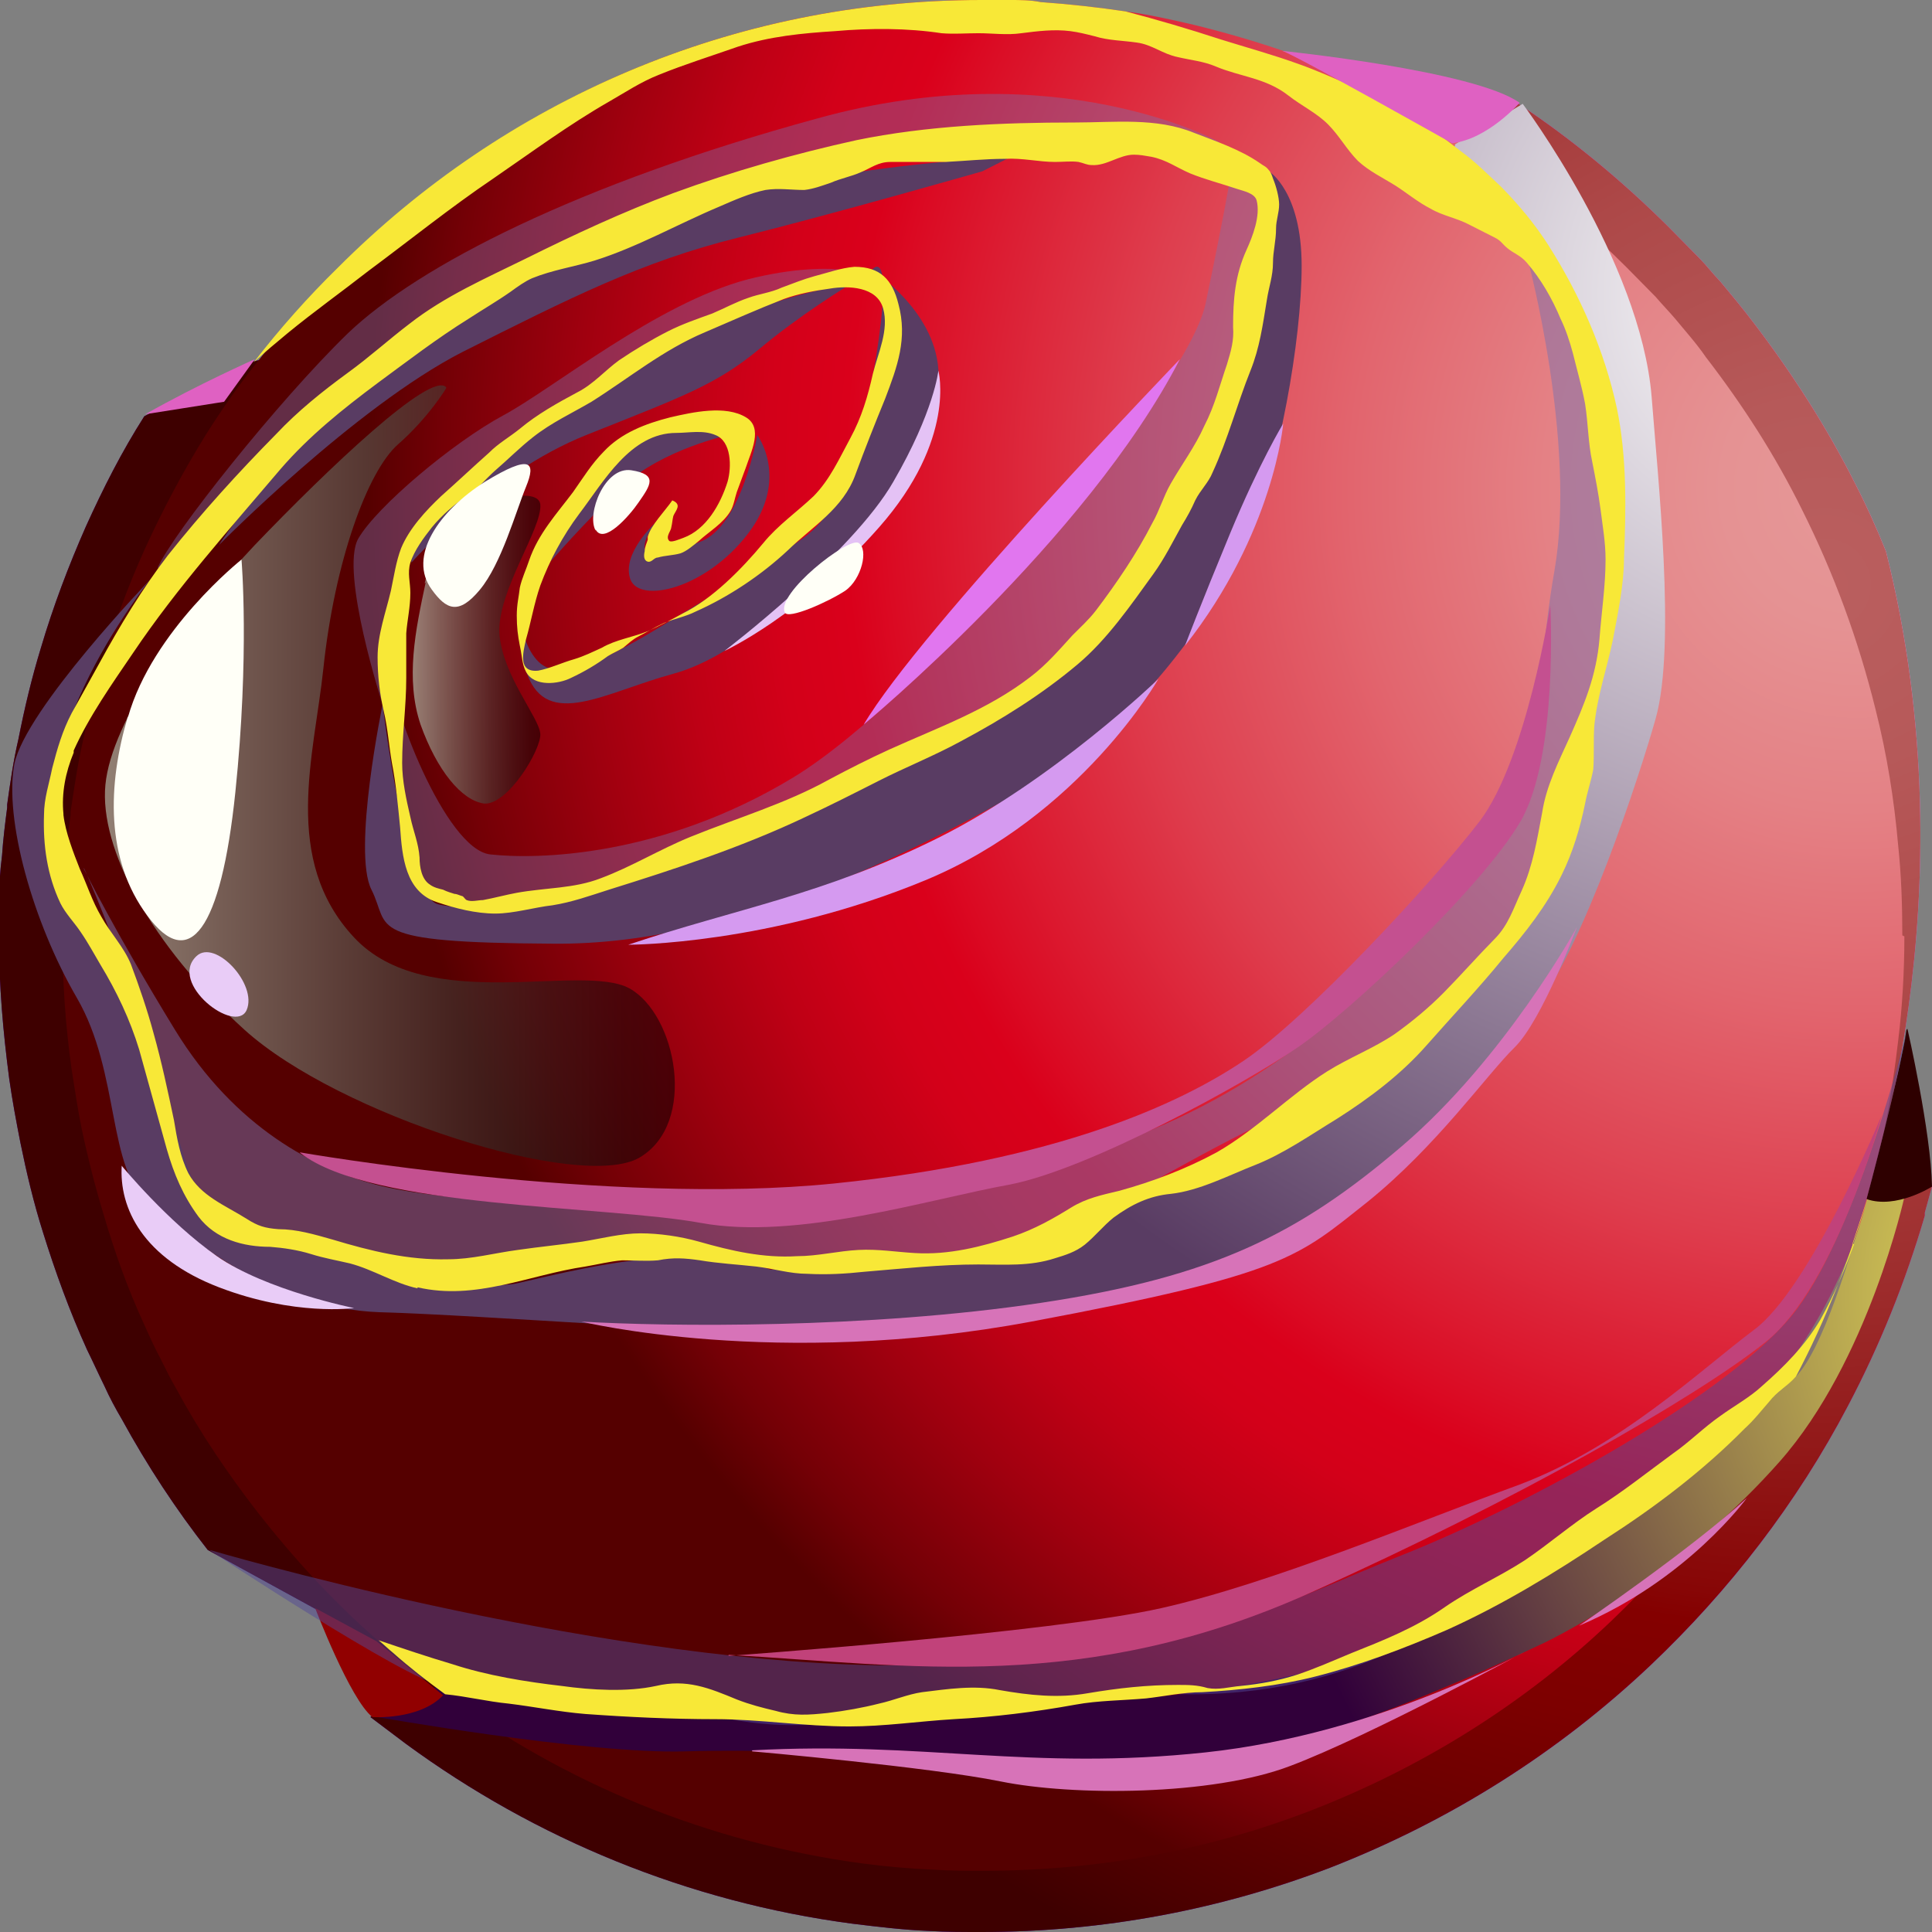 <svg width="360" height="360" viewBox="0 0 360 360" fill="none" xmlns="http://www.w3.org/2000/svg">
<rect x="0" y="0" width="360" height="360" fill="#808080" stroke="none"/>
<g clip-path="url(#clip0_452_19589)">
<path fill-rule="evenodd" clip-rule="evenodd" d="M360 221.107L358.665 225.943C358.665 225.943 358.665 226.33 358.665 226.523C355.042 238.904 350.275 250.704 344.364 261.924C334.831 280.107 322.246 296.357 307.564 310.285C290.403 326.534 270.191 339.301 247.881 348.006C227.67 355.744 205.742 360 182.86 360C179.619 360 176.377 360 173.136 359.807C168.369 359.613 163.602 359.033 158.835 358.452C128.136 354.39 99.725 342.59 75.699 324.987C73.411 323.245 71.314 321.698 69.025 319.957C73.22 316.282 82.182 315.895 82.182 315.895L69.788 305.836L38.708 288.812C32.797 281.268 27.458 273.143 22.691 264.438C21.547 262.504 20.402 260.376 19.449 258.248C18.305 255.927 17.352 253.799 16.208 251.478C12.966 244.32 10.297 236.969 8.008 229.618C6.292 224.202 4.958 218.592 3.814 212.982C3.051 209.113 2.288 205.051 1.716 200.989C0.572 192.284 -0.191 183.579 -0.191 174.68C-0.191 172.552 -0.191 170.618 -0.191 168.49C-0.191 165.395 4.15742e-06 162.3 0.381 159.398C0.572 156.496 0.953 153.401 1.335 150.5C1.335 150.306 1.335 150.113 1.335 149.919C1.907 145.857 2.479 141.795 3.432 137.732C4.576 131.929 5.911 126.319 7.627 120.709C9.915 112.971 12.775 105.427 16.017 98.076C19.259 90.919 22.691 84.148 26.886 77.571C39.28 70.801 47.288 67.319 47.288 67.319C47.288 67.319 260.275 24.374 263.517 20.698C266.759 17.023 282.966 19.344 282.966 19.344C292.881 25.922 302.225 33.659 310.805 42.171C312.712 44.105 314.809 46.233 316.716 48.168C318.051 49.522 319.195 51.069 320.53 52.423C322.627 54.938 324.725 57.453 326.631 59.968C333.877 69.447 340.36 79.506 345.699 90.145C347.797 94.207 349.703 98.463 351.42 102.719C367.818 167.91 347.606 223.235 347.606 223.235C352.182 221.687 356.186 221.107 359.809 220.913L360 221.107Z" fill="url(#paint0_radial_452_19589)"/>
<path fill-rule="evenodd" clip-rule="evenodd" d="M360 221.107L358.665 225.943C358.665 225.943 358.665 226.33 358.665 226.523C355.042 238.904 350.275 250.704 344.364 261.924C334.831 280.107 322.246 296.357 307.564 310.285C290.403 326.534 270.191 339.301 247.881 348.006C227.67 355.744 205.742 360 182.86 360C179.619 360 176.377 360 173.136 359.807C168.369 359.613 163.602 359.033 158.835 358.452C128.136 354.39 99.725 342.59 75.699 324.987C73.411 323.245 71.314 321.698 69.025 319.957C73.22 316.282 82.182 315.895 82.182 315.895L69.788 305.836L38.708 288.812C32.797 281.268 27.458 273.143 22.691 264.438C21.547 262.504 20.402 260.376 19.449 258.248C18.305 255.927 17.352 253.799 16.208 251.478C12.966 244.32 10.297 236.969 8.008 229.618C6.292 224.202 4.958 218.592 3.814 212.982C3.051 209.113 2.288 205.051 1.716 200.989C0.572 192.284 -0.191 183.579 -0.191 174.68C-0.191 172.552 -0.191 170.618 -0.191 168.49C-0.191 165.395 4.15742e-06 162.3 0.381 159.398C0.572 156.496 0.953 153.401 1.335 150.5C1.335 150.306 1.335 150.113 1.335 149.919C1.907 145.857 2.479 141.795 3.432 137.732C4.576 131.929 5.911 126.319 7.627 120.709C9.915 112.971 12.775 105.427 16.017 98.076C19.259 90.919 22.691 84.148 26.886 77.571C39.28 70.801 47.288 67.319 47.288 67.319C47.288 67.319 260.275 24.374 263.517 20.698C266.759 17.023 282.966 19.344 282.966 19.344C292.881 25.922 302.225 33.659 310.805 42.171C312.712 44.105 314.809 46.233 316.716 48.168C318.051 49.522 319.195 51.069 320.53 52.423C322.627 54.938 324.725 57.453 326.631 59.968C333.877 69.447 340.36 79.506 345.699 90.145C347.797 94.207 349.703 98.463 351.42 102.719C367.818 167.91 347.606 223.235 347.606 223.235C352.182 221.687 356.186 221.107 359.809 220.913L360 221.107Z" fill="url(#paint1_radial_452_19589)"/>
<path fill-rule="evenodd" clip-rule="evenodd" d="M354.852 174.487C354.852 181.064 354.47 187.641 353.708 193.831C352.564 203.697 350.847 213.369 348.178 222.654C348.178 222.848 348.178 223.041 348.178 223.235C344.746 234.841 340.36 246.061 334.83 256.507C325.869 273.53 314.047 288.812 300.318 301.967C284.301 317.249 265.233 329.242 244.258 337.367C225.191 344.718 204.788 348.587 183.242 348.587C180.191 348.587 177.14 348.587 174.089 348.393C169.513 348.2 165.127 347.813 160.742 347.233C131.949 343.364 105.254 332.337 82.754 315.701C79.322 313.186 76.081 310.672 73.03 307.963C72.076 307.19 71.314 306.416 70.36 305.642C62.161 298.485 54.725 290.36 48.051 281.848C42.521 274.691 37.373 267.147 32.987 259.022C31.843 257.088 30.89 255.153 29.936 253.219C28.792 251.091 27.839 248.963 26.886 246.835C23.835 240.258 21.356 233.294 19.259 226.136C17.733 221.107 16.398 215.884 15.254 210.467C14.492 206.792 13.919 202.923 13.347 199.248C12.203 191.123 11.631 182.998 11.631 174.487C11.631 172.552 11.631 170.618 11.631 168.683C11.631 165.782 11.822 162.88 12.203 160.172C12.394 157.464 12.775 154.562 13.157 151.854C13.157 151.66 13.157 151.467 13.157 151.273C13.729 147.405 14.301 143.536 15.064 139.86C16.208 134.444 17.542 129.027 19.068 123.804C21.165 116.454 23.835 109.296 26.886 102.526C30.318 94.981 34.131 87.824 38.326 81.053C41.377 76.217 44.619 71.574 48.051 67.319C52.818 61.128 58.157 55.132 63.686 49.715C94.004 18.764 136.335 0 182.86 0C184.767 0 186.483 0 188.199 0C190.106 0 192.013 0 193.919 0.387C199.258 0.774 204.597 1.354 209.746 2.128C214.131 2.708 218.326 3.675 222.521 4.643C228.051 5.997 233.39 7.544 238.538 9.285C242.161 10.446 245.593 11.8 249.025 13.348C251.695 14.508 254.174 15.669 256.653 16.83C257.034 17.023 257.606 17.216 257.987 17.41C274.767 25.728 289.831 36.561 302.987 49.715C304.894 51.65 306.61 53.391 308.517 55.325C309.661 56.679 310.996 58.033 312.14 59.387C314.047 61.709 316.144 64.03 317.86 66.545C324.725 75.443 330.826 84.922 335.784 94.981C341.695 106.781 346.271 119.162 349.513 132.316C351.61 140.634 352.945 148.952 353.708 157.657C354.28 163.074 354.47 168.683 354.47 174.293L354.852 174.487Z" fill="url(#paint2_radial_452_19589)"/>
<path style="mix-blend-mode:screen" fill-rule="evenodd" clip-rule="evenodd" d="M98.962 104.847C98.962 104.847 94.386 115.099 98.199 125.545C102.013 135.991 112.691 129.027 125.466 125.545C138.242 122.063 151.208 108.522 159.407 100.011C167.606 91.693 175.614 80.086 174.852 68.866C174.089 57.646 162.458 50.295 162.458 50.295C162.458 50.295 166.653 44.879 163.22 66.738C159.597 88.597 154.831 96.335 150.254 99.817C145.678 103.299 131.568 111.617 123.941 116.26C116.314 120.903 107.733 125.739 102.585 124.578C97.436 123.418 94.767 111.811 98.771 104.653L98.962 104.847Z" fill="url(#paint3_radial_452_19589)"/>
<path style="mix-blend-mode:screen" fill-rule="evenodd" clip-rule="evenodd" d="M122.225 97.302C122.225 97.302 115.742 103.106 117.458 107.942C119.174 112.585 131.568 109.683 139.386 99.43C147.203 89.178 141.102 81.053 141.102 81.053C141.102 81.053 138.242 98.076 130.424 100.978C122.797 103.88 120.318 102.719 120.318 102.719C120.318 102.719 119.174 101.365 122.225 97.302Z" fill="url(#paint4_radial_452_19589)"/>
<path style="mix-blend-mode:screen" fill-rule="evenodd" clip-rule="evenodd" d="M102.585 104.653C102.585 104.653 108.877 97.302 116.123 90.532C123.369 83.761 135.763 81.053 135.763 81.053C135.763 81.053 128.517 77.184 119.174 82.601C109.831 88.017 102.585 104.653 102.585 104.653Z" fill="url(#paint5_radial_452_19589)"/>
<path style="mix-blend-mode:screen" fill-rule="evenodd" clip-rule="evenodd" d="M76.653 104.847C76.653 104.847 91.335 88.211 109.258 81.053C127.182 73.896 133.284 71.768 141.292 65.191C149.11 58.614 158.072 53.197 158.072 53.197C158.072 53.197 140.72 54.164 114.025 71.188C87.331 88.211 76.653 99.043 76.653 104.653V104.847Z" fill="url(#paint6_radial_452_19589)"/>
<path style="mix-blend-mode:screen" fill-rule="evenodd" clip-rule="evenodd" d="M40.805 101.558C40.805 101.558 66.165 75.83 86.186 65.578C106.208 55.519 119.555 48.748 137.479 44.299C155.403 39.849 183.051 31.918 183.051 31.918L188.008 29.404C188.008 29.404 131.186 30.564 93.814 53.391C56.441 76.217 40.805 101.558 40.805 101.558Z" fill="url(#paint7_radial_452_19589)"/>
<path style="mix-blend-mode:screen" fill-rule="evenodd" clip-rule="evenodd" d="M71.314 131.349C71.314 131.349 75.508 166.942 81.61 168.49C87.712 170.038 109.64 169.844 142.246 153.014C174.852 136.185 181.335 140.054 199.64 121.29C217.945 102.526 225.191 81.053 230.911 67.125C236.631 53.197 238.157 36.948 236.441 31.918C236.441 31.918 242.542 35.594 242.542 49.522C242.542 63.45 238.347 86.856 232.627 100.398C226.716 113.939 211.653 135.218 193.347 145.664C175.042 156.11 138.623 176.228 102.966 175.841C67.309 175.647 72.839 172.939 69.216 165.782C65.593 158.624 71.314 131.155 71.314 131.155V131.349Z" fill="url(#paint8_radial_452_19589)"/>
<g style="mix-blend-mode:multiply" opacity="0.5">
<path fill-rule="evenodd" clip-rule="evenodd" d="M15.636 161.72C15.636 161.72 22.119 176.034 25.551 189.189C29.174 202.343 28.411 224.589 43.284 228.071C58.157 231.553 78.75 241.225 86.568 238.904C94.386 236.389 123.75 231.166 139.767 234.455C155.975 237.743 185.53 235.809 195.826 230.586C206.123 225.363 228.432 212.015 238.92 207.759C249.407 203.697 264.089 192.09 276.674 179.13C289.259 166.169 289.068 151.467 292.119 144.116C295.17 136.765 301.462 107.555 300.699 94.207C299.937 81.053 292.119 56.292 292.119 56.292L284.682 48.361C284.682 48.361 293.835 82.407 289.64 106.394C285.445 130.382 289.259 140.247 272.86 163.267C256.271 186.287 233.39 204.471 207.458 213.176C181.716 221.881 165.127 220.913 138.432 223.428C113.453 225.75 82.373 224.009 69.979 220.72C58.919 217.818 43.856 210.274 32.606 191.897C21.356 173.52 15.636 161.913 15.636 161.913V161.72Z" fill="#7971AE"/>
</g>
<g style="mix-blend-mode:multiply" opacity="0.4">
<path fill-rule="evenodd" clip-rule="evenodd" d="M72.458 123.998C72.458 123.998 74.746 162.687 79.703 165.975C84.47 169.264 94.767 170.618 104.492 167.329C114.025 164.041 147.203 153.015 152.733 149.533C158.453 146.051 193.157 128.447 200.021 123.224C206.886 118.001 216.038 99.43 219.089 95.561C222.14 91.693 230.53 68.673 233.008 59.968C235.487 51.263 237.203 40.817 237.203 40.817C237.203 40.817 237.966 35.981 233.771 34.433C229.576 32.886 229.004 34.433 229.004 34.433C229.004 34.433 228.051 40.236 224.619 56.679C220.996 73.315 172.373 129.995 147.775 144.89C123.178 159.785 99.915 160.172 91.335 159.205C82.945 158.238 72.458 130.575 72.648 123.998H72.458Z" fill="#7971AE"/>
</g>
<g style="mix-blend-mode:multiply" opacity="0.4">
<path fill-rule="evenodd" clip-rule="evenodd" d="M71.314 131.349C71.314 131.349 72.267 107.168 78.369 99.237C84.47 91.112 105.064 74.476 117.267 68.286C129.47 62.096 147.203 53.197 153.305 51.843C159.407 50.489 163.792 51.843 163.792 51.843C163.792 51.843 156.356 47.781 139.386 52.036C122.415 56.486 103.157 72.348 93.814 77.378C84.47 82.407 70.169 94.401 66.737 100.398C63.305 106.588 71.314 131.349 71.314 131.349Z" fill="#7971AE"/>
</g>
<g style="mix-blend-mode:multiply" opacity="0.4">
<path fill-rule="evenodd" clip-rule="evenodd" d="M29.555 105.814L82.373 59.001L114.979 43.912C114.979 43.912 147.203 32.692 162.076 29.21C176.949 25.728 209.936 24.567 209.936 24.567L227.288 26.502C227.288 26.502 196.97 9.672 152.352 22.053C107.733 34.24 77.987 49.522 64.831 62.096C51.864 74.669 32.034 99.624 29.364 105.814H29.555Z" fill="#7971AE"/>
</g>
<path style="mix-blend-mode:screen" fill-rule="evenodd" clip-rule="evenodd" d="M28.03 107.942C28.03 107.942 -0.191 142.762 13.538 164.041C27.267 185.32 33.369 216.271 37.373 223.428C41.377 230.586 86.949 241.419 96.483 239.097C106.017 236.969 128.708 230.779 143.581 236.582C143.581 236.582 169.894 234.261 177.521 234.261C185.148 234.261 198.877 227.684 202.119 226.136C205.36 224.589 223.284 218.786 232.436 214.917C241.589 211.241 256.271 199.635 262.182 194.992C268.093 190.349 283.729 171.585 286.78 165.782C289.831 159.979 298.602 125.932 301.081 110.07C303.369 94.014 296.504 63.063 291.547 52.423C286.398 41.784 270.191 31.725 270.191 31.725L271.144 26.889L283.729 19.344C283.729 19.344 305.657 48.554 307.754 73.896C308.898 88.791 312.331 120.322 308.517 133.864C305.466 144.696 294.979 176.808 285.826 188.221C276.674 199.635 249.216 228.845 234.534 234.455C219.852 240.064 176.568 247.802 151.208 248.189C132.331 248.576 91.144 245.094 70.742 244.514C50.339 243.74 35.847 230.973 27.839 224.395C19.831 217.818 22.5 200.021 14.301 185.9C6.102 171.779 0.763 152.628 2.67 142.375C4.767 132.123 28.03 107.942 28.03 107.942Z" fill="url(#paint9_radial_452_19589)"/>
<path fill-rule="evenodd" clip-rule="evenodd" d="M77.797 240.064C73.411 239.097 69.597 236.582 65.212 235.422C62.733 234.841 60.445 234.455 57.966 233.681C55.487 232.907 52.818 232.52 50.339 232.327C45.381 232.327 40.233 230.973 36.992 226.717C34.131 222.848 32.415 218.786 31.081 214.143C29.364 207.953 27.648 201.762 25.932 195.572C24.216 189.962 21.737 184.739 18.686 179.71C17.542 177.775 16.398 175.647 15.064 173.713C13.919 171.972 12.203 170.231 11.25 168.297C8.771 163.074 8.008 157.464 8.199 151.854C8.199 148.759 9.153 146.05 9.725 143.149C10.678 139.473 11.631 136.185 13.348 132.896C15.064 129.801 16.78 126.706 18.496 123.611C22.309 116.647 26.504 109.683 31.271 103.493C37.564 95.561 44.428 88.017 51.483 80.86C55.487 76.604 60.064 72.928 64.831 69.447C68.835 66.545 72.458 63.256 76.271 60.355C82.945 55.132 90.572 51.843 98.008 48.168C106.97 43.718 116.123 39.463 125.466 35.981C136.525 31.918 148.157 28.63 159.597 26.115C172.754 23.407 186.864 22.826 200.212 22.826C207.648 22.826 215.466 21.859 222.521 24.761C226.525 26.308 231.102 27.856 234.725 30.371C235.487 30.951 235.869 30.951 236.441 31.725C236.822 32.112 237.013 32.692 237.203 33.272C237.775 34.627 238.347 36.754 238.347 38.108C238.347 39.656 237.775 41.01 237.775 42.558C237.775 44.879 237.203 46.813 237.203 48.941C237.203 51.456 236.441 53.391 236.059 55.905C235.297 60.548 234.725 64.804 233.008 69.06C230.53 75.25 228.814 81.827 225.953 88.017C225.191 89.952 223.665 91.306 222.712 93.24C221.949 94.981 221.186 96.335 220.233 97.883C218.517 100.978 216.992 104.073 214.894 106.975C210.699 112.778 206.314 119.162 200.784 123.804C194.11 129.414 186.674 134.057 179.047 138.119C174.089 140.827 168.75 142.955 163.792 145.47C159.216 147.791 154.64 150.113 150.064 152.241C138.242 157.851 125.847 161.913 113.453 165.782C109.83 166.942 106.589 168.103 102.966 168.683C99.534 169.07 95.72 170.231 92.288 170.231C88.665 170.231 84.852 169.264 81.419 168.103C75.508 166.169 74.936 159.592 74.555 154.175C74.174 150.306 73.792 146.05 73.03 142.182C72.458 138.893 72.267 135.798 71.504 132.509C70.742 129.221 70.36 125.932 70.36 122.45C70.36 118.195 71.886 114.132 72.839 110.07C73.411 107.362 73.792 104.653 74.746 102.139C76.271 98.463 79.322 95.175 82.182 92.466C85.233 89.758 88.093 87.05 91.144 84.342C92.86 82.601 94.958 81.44 96.864 79.892C100.106 77.184 103.919 75.056 107.542 73.122C110.593 71.574 112.691 69.06 115.36 67.125C118.22 65.191 121.462 63.256 124.513 61.709C127.182 60.355 130.042 59.387 132.712 58.42C135 57.453 137.097 56.292 139.386 55.519C141.483 54.745 143.581 54.551 145.678 53.584C147.775 52.81 149.682 52.036 151.78 51.456C154.068 50.876 156.737 49.909 159.216 49.715C163.983 49.715 166.271 52.036 167.415 56.679C169.131 63.063 167.225 68.286 164.936 74.283C163.03 78.925 161.123 83.761 159.407 88.404C157.119 94.788 151.398 98.076 146.822 102.526C141.864 107.168 135.763 111.231 129.661 113.939C127.754 114.906 125.657 115.293 123.75 116.067C122.034 116.84 120.508 117.808 118.983 118.581C117.839 119.162 117.076 119.936 116.123 120.709C115.169 121.29 114.216 121.677 113.263 122.257C111.165 123.804 108.877 125.159 106.398 126.319C104.11 127.48 99.534 128.06 98.008 125.159C97.246 123.804 97.246 121.87 96.864 120.322C96.483 118.388 96.292 116.84 96.292 114.713C96.292 112.585 96.674 111.231 96.864 109.49C97.246 107.749 98.008 106.201 98.581 104.46C100.297 99.43 103.729 95.755 106.78 91.693C108.686 88.984 110.212 86.47 112.5 84.148C115.742 80.666 120.318 78.925 124.894 77.765C129.089 76.797 135.191 75.443 139.004 77.765C142.246 79.699 139.958 84.148 139.004 87.05C138.432 88.597 137.86 90.145 137.288 91.693C136.907 92.853 136.716 94.207 136.144 95.175C134.809 97.496 132.14 99.043 130.233 100.785C129.28 101.558 127.945 102.719 126.801 103.106C125.466 103.493 123.941 103.493 122.606 103.88C121.843 103.88 121.462 104.847 120.699 104.653C119.936 104.46 119.936 103.493 120.127 102.719C120.127 101.945 120.508 101.171 120.699 100.591C120.699 100.591 120.699 100.204 120.699 100.011C121.271 97.883 123.941 95.175 125.275 93.24C127.182 94.014 125.847 95.175 125.466 96.142C125.275 96.916 125.275 97.496 125.085 98.27C125.085 98.85 123.941 100.011 124.703 100.785C125.085 101.171 126.801 100.398 127.373 100.204C131.568 98.657 134.237 94.014 135.572 89.758C136.335 87.05 136.335 82.214 133.284 81.053C130.996 80.086 128.326 80.666 126.038 80.666C117.458 80.666 112.5 89.758 107.924 95.755C104.873 99.817 102.394 104.46 100.678 109.103C99.534 112.391 98.962 115.873 98.008 119.162C97.436 121.677 96.483 125.352 100.297 124.965C102.394 124.578 104.873 123.418 106.97 122.837C108.877 122.257 110.403 121.483 112.119 120.709C114.788 119.162 117.839 118.775 120.699 117.614C122.797 116.647 125.085 115.486 127.182 114.326C132.712 111.617 138.242 106.008 142.246 101.171C144.915 97.883 148.538 95.368 151.589 92.466C154.64 89.371 156.356 85.502 158.453 81.633C160.551 77.765 161.695 73.896 162.648 69.64C163.602 65.771 165.699 61.515 164.555 57.453C163.411 53.391 158.072 53.197 154.64 53.778C151.78 54.164 148.729 54.745 146.059 55.712C141.102 57.646 136.335 59.774 131.377 61.902C123.559 65.191 117.267 70.414 110.212 74.863C106.589 76.991 102.775 78.732 99.343 81.44C96.864 83.374 94.576 85.696 92.097 87.824C90.381 89.371 89.047 91.112 87.14 92.273C84.661 94.014 82.373 95.948 80.466 98.27C78.941 100.204 77.225 102.526 76.462 104.847C75.89 106.781 76.462 108.522 76.462 110.457C76.462 113.165 75.89 115.486 75.699 118.001C75.699 120.709 75.699 123.611 75.699 126.319C75.699 131.736 74.936 136.765 74.936 142.182C74.936 145.47 75.699 148.952 76.462 152.241C77.034 154.949 77.987 157.077 78.178 159.785C78.178 161.526 78.559 163.847 80.085 164.815C80.847 165.395 81.801 165.588 82.564 165.782C83.326 166.169 84.089 166.362 84.661 166.556C85.042 166.556 85.424 166.749 85.996 166.942C86.377 166.942 86.568 167.523 86.949 167.716C87.903 168.103 89.047 167.716 90 167.716C92.097 167.329 94.195 166.749 96.292 166.362C101.631 165.395 106.97 165.588 111.928 163.654C117.648 161.526 122.987 158.238 128.708 155.916C137.288 152.434 146.441 149.726 154.449 145.277C158.072 143.342 161.886 141.408 165.699 139.667C174.661 135.604 184.004 132.316 192.013 126.126C195.064 123.804 197.352 121.096 199.831 118.388C201.356 116.84 202.881 115.486 204.216 113.745C208.03 108.716 211.843 103.106 214.703 97.496C216.038 95.175 216.801 92.466 218.136 90.145C220.233 86.47 222.712 83.181 224.428 79.312C226.335 75.637 227.288 71.768 228.623 67.899C229.386 65.384 229.958 63.45 229.767 60.935C229.767 55.712 230.148 51.263 232.246 46.62C233.39 44.105 234.915 40.236 234.153 37.335C233.771 35.981 231.674 35.594 230.53 35.207C227.669 34.24 224.619 33.466 221.758 32.305C219.089 31.145 217.373 29.79 214.513 29.21C213.369 29.017 212.415 28.823 211.271 28.823C208.602 28.823 206.123 30.951 203.453 30.758C202.5 30.758 201.928 30.371 200.975 30.177C199.64 29.984 198.114 30.177 196.589 30.177C193.538 30.177 190.487 29.404 187.246 29.597C183.623 29.597 180 29.984 176.186 30.177C172.754 30.177 169.322 30.177 165.89 30.177C163.602 30.177 162.267 31.338 160.36 32.112C158.644 32.886 156.547 33.272 154.831 34.046C153.114 34.627 151.589 35.207 149.873 35.4C147.394 35.4 145.106 35.013 142.627 35.4C139.767 35.981 136.716 37.335 134.047 38.495C126.229 41.784 118.792 46.04 110.784 48.554C106.97 49.715 102.966 50.295 99.153 51.843C97.818 52.423 96.483 53.391 95.148 54.358C92.669 56.099 90 57.646 87.331 59.387C81.419 63.063 75.89 67.319 70.36 71.381C63.877 76.217 57.585 81.247 52.246 87.437C42.903 98.463 32.987 109.49 24.788 121.677C20.975 127.286 16.589 133.477 13.729 139.86C13.729 139.86 13.729 140.054 13.729 140.247C12.203 143.923 11.441 147.792 11.822 151.66C11.822 151.66 11.822 151.66 11.822 151.854C12.203 155.142 13.729 159.011 14.873 161.913C16.208 164.815 17.161 167.91 18.877 170.811C20.593 173.906 23.072 176.421 24.407 179.71C25.932 183.772 27.458 188.221 28.602 192.477C30.127 197.894 31.271 203.31 32.415 208.726C32.987 212.208 33.559 215.497 35.085 218.592C37.373 222.848 41.949 224.589 45.953 227.104C48.051 228.458 49.386 228.845 51.864 229.038C55.297 229.038 58.538 230.005 61.97 230.973C69.025 233.1 76.081 234.841 83.517 234.648C87.903 234.648 92.097 233.487 96.483 232.907C100.487 232.327 104.492 231.94 108.496 231.359C112.119 230.779 115.742 229.812 119.364 229.812C122.797 229.812 126.801 230.392 130.233 231.359C136.335 233.1 142.246 234.455 148.538 234.068C152.352 234.068 156.165 233.1 159.979 232.907C163.602 232.714 167.034 233.294 170.466 233.487C176.758 233.874 182.86 232.327 188.771 230.392C192.775 229.038 196.208 227.104 199.64 224.976C202.5 223.235 205.36 222.654 208.602 221.881C214.894 220.14 220.996 217.818 226.716 214.723C234.153 210.467 240.254 204.084 247.309 199.635C251.314 197.12 255.89 195.379 259.894 192.671C263.136 190.349 266.186 187.834 269.047 184.933C272.288 181.644 275.339 178.162 278.581 174.874C281.059 172.359 282.013 169.264 283.538 165.975C285.636 161.333 286.398 156.496 287.352 151.467C288.114 146.437 290.403 141.988 292.5 137.346C295.169 131.349 297.458 125.932 298.03 119.162C298.411 114.132 299.174 109.103 299.174 104.267C299.174 100.978 298.602 97.883 298.22 94.788C297.839 91.886 297.267 88.984 296.695 86.083C295.932 82.601 295.932 78.925 295.36 75.25C294.788 72.155 293.835 68.866 293.072 65.771C292.5 63.643 291.737 61.322 290.784 59.387C289.258 55.712 287.161 52.036 284.492 48.941C283.347 47.587 282.013 47.2 280.869 46.233C279.915 45.459 279.725 44.879 278.581 44.299C277.055 43.525 275.53 42.751 274.004 41.977C271.525 40.623 268.856 40.236 266.568 38.882C264.28 37.722 262.182 35.981 260.085 34.627C257.606 33.079 255.127 31.918 253.03 29.984C250.932 27.856 249.597 25.341 247.5 23.213C245.403 21.085 242.542 19.731 240.064 17.797C235.869 14.508 231.102 14.315 226.525 12.38C224.237 11.413 221.949 11.22 219.47 10.639C216.61 10.059 214.703 8.318 211.843 7.931C209.174 7.544 206.504 7.544 204.025 6.771C202.5 6.384 200.975 5.997 199.449 5.803C196.398 5.416 193.347 5.803 190.297 6.19C187.627 6.577 184.958 6.19 182.288 6.19C180 6.19 177.712 6.384 175.424 6.19C169.131 5.223 162.076 5.223 155.593 5.803C149.492 6.19 143.39 6.771 137.479 8.705C132.521 10.446 127.564 11.994 122.797 13.928C119.364 15.282 116.504 17.216 113.453 18.957C106.017 23.213 98.962 28.436 91.907 33.272C83.898 38.689 76.462 44.686 68.644 50.489C63.686 54.358 58.538 58.033 53.581 62.096C51.483 63.837 49.386 65.578 47.288 67.512C52.055 61.322 57.394 55.325 62.924 49.909C94.004 18.764 136.335 0 182.86 0C184.767 0 186.483 0 188.199 0C190.106 0 192.013 0 193.919 0.387C199.258 0.774 204.597 1.354 209.746 2.128C215.657 3.675 221.568 5.416 227.479 7.351C232.436 8.898 237.394 10.253 242.161 11.994C245.403 13.154 248.453 14.508 251.504 15.862C254.364 17.023 257.415 18.184 260.085 19.538C264.28 22.053 268.284 25.148 272.288 28.243C274.958 30.177 277.246 32.499 279.725 34.82C282.966 38.108 286.017 41.784 288.496 45.653C294.407 54.938 298.983 65.384 301.271 76.024C303.178 85.115 302.987 94.981 302.606 104.073C302.606 108.909 301.462 114.326 300.508 119.355C299.364 124.772 297.648 129.608 297.076 135.218C296.886 137.926 297.076 140.634 296.886 143.342C296.504 145.47 295.742 147.598 295.36 149.726C294.407 154.369 293.072 158.818 290.975 163.074C288.114 168.877 284.301 173.713 280.106 178.549C275.53 184.159 270.572 189.382 265.805 194.798C261.038 200.215 255.127 204.664 249.025 208.533C244.258 211.435 239.301 214.917 233.962 217.045C229.004 218.979 223.475 221.881 218.136 222.461C214.131 222.848 210.89 224.395 207.458 226.91C205.551 228.458 204.025 230.392 202.119 231.94C200.403 233.294 198.496 233.874 196.589 234.455C191.822 236.002 187.246 235.615 182.288 235.615C175.233 235.615 168.178 236.389 161.123 236.969C157.5 237.356 154.068 237.55 150.445 237.356C147.203 237.356 144.153 236.389 140.911 236.002C137.479 235.615 133.856 235.422 130.424 234.841C127.754 234.455 125.466 234.261 122.606 234.841C120.318 235.035 118.03 234.841 115.932 234.841C113.644 235.035 111.356 235.615 109.068 236.002C98.581 237.55 88.665 242.386 77.797 239.871V240.064Z" fill="#F8E837"/>
<path style="mix-blend-mode:screen" fill-rule="evenodd" clip-rule="evenodd" d="M69.216 319.764C69.216 319.764 109.449 326.921 127.754 326.341C155.403 325.567 187.246 329.049 212.034 329.629C236.822 330.403 280.106 309.704 287.924 306.029C295.742 302.16 315 291.134 331.589 272.37C348.178 253.606 354.852 223.041 354.852 223.041H347.987C347.987 223.041 345.318 236.196 335.403 251.091C329.301 259.989 320.53 267.727 308.517 278.366C291.165 293.649 268.475 305.449 245.593 311.059C215.275 318.796 188.199 316.668 169.513 319.377C142.436 323.439 82.564 313.767 82.564 313.767L69.407 319.377L69.216 319.764Z" fill="url(#paint10_radial_452_19589)"/>
<path fill-rule="evenodd" clip-rule="evenodd" d="M58.729 299.645C58.729 299.645 65.212 316.668 69.407 319.957C69.407 319.957 78.178 320.537 82.564 315.895L70.169 305.836L58.729 299.645Z" fill="url(#paint11_radial_452_19589)"/>
<path fill-rule="evenodd" clip-rule="evenodd" d="M355.424 191.703C355.424 191.703 359.809 210.854 360 221.107C360 221.107 353.326 225.363 347.797 223.428C347.797 223.428 354.089 200.021 355.233 191.897L355.424 191.703Z" fill="url(#paint12_radial_452_19589)"/>
<path fill-rule="evenodd" clip-rule="evenodd" d="M238.919 9.479C238.919 9.479 274.767 13.154 283.157 19.151C283.157 19.151 277.246 25.922 270.572 26.695C270.572 26.695 241.398 10.253 238.919 9.479Z" fill="#DF61C2"/>
<path fill-rule="evenodd" clip-rule="evenodd" d="M27.076 77.184L41.758 74.863L47.479 66.932C47.479 66.932 36.992 71.574 27.076 77.184Z" fill="#DF61C2"/>
<g style="mix-blend-mode:multiply" opacity="0.5">
<path fill-rule="evenodd" clip-rule="evenodd" d="M39.089 288.812C39.089 288.812 108.686 309.318 163.03 310.285C217.373 311.252 237.775 299.065 261.229 289.78C284.682 280.494 323.199 259.409 334.831 243.933C346.462 228.264 355.424 191.703 355.424 191.703C355.424 191.703 344.174 246.835 334.64 256.507C324.915 266.179 281.822 295.776 274.386 299.645C266.758 303.514 246.356 319.377 209.174 314.927C209.174 314.927 184.195 318.409 175.233 317.829C166.271 317.055 152.161 326.341 126.419 317.829C126.419 317.829 90.572 316.088 82.754 314.347C74.936 312.606 39.28 289.006 39.28 289.006L39.089 288.812Z" fill="#514896"/>
</g>
<path fill-rule="evenodd" clip-rule="evenodd" d="M55.869 214.723C55.869 214.723 113.453 224.782 155.403 220.527C197.161 216.271 219.852 205.631 231.674 197.7C243.496 189.769 266.949 164.428 275.72 153.015C284.492 141.408 288.877 112.778 288.877 112.778C288.877 112.778 290.403 140.828 283.347 153.015C276.292 165.202 251.695 188.415 241.78 195.185C231.864 201.956 203.072 217.818 188.199 220.72C173.136 223.428 148.538 231.166 130.614 227.877C112.691 224.589 69.407 225.169 56.059 214.917L55.869 214.723Z" fill="#C45090"/>
<path fill-rule="evenodd" clip-rule="evenodd" d="M135.763 308.544C135.763 308.544 195.826 304.288 216.42 299.645C237.013 295.003 264.089 283.589 283.157 276.625C302.034 269.468 316.525 255.54 326.822 247.802C337.309 240.064 350.657 207.759 350.657 207.759C350.657 207.759 342.076 239.678 328.92 250.124C315.763 260.57 282.203 279.721 244.259 296.744C202.119 315.701 169.322 310.285 135.763 308.35V308.544Z" fill="#C1427A"/>
<path fill-rule="evenodd" clip-rule="evenodd" d="M345.127 231.94C346.081 229.038 347.034 226.136 347.987 223.235C344.555 234.841 340.169 246.061 334.64 256.507C333.114 258.248 331.017 259.409 329.682 261.15C328.157 262.891 326.822 264.632 325.106 266.179C317.288 274.111 308.326 280.881 298.983 286.878C289.449 293.262 279.915 299.065 269.619 303.708C261.61 307.19 253.411 310.285 245.021 312.413C238.157 314.154 230.911 314.927 224.047 315.314C220.424 315.314 216.992 316.088 213.559 316.475C209.174 316.862 204.597 316.862 200.403 317.636C192.966 318.99 185.148 319.957 177.712 320.344C171.229 320.731 164.746 321.698 158.263 321.698C149.873 321.698 141.674 320.344 133.284 320.344C125.275 320.344 117.076 319.957 109.068 319.377C104.301 318.99 99.534 318.023 94.767 317.442C90.763 317.055 86.949 316.088 82.945 315.701C79.513 313.186 76.271 310.672 73.22 307.963C72.267 307.19 71.504 306.416 70.551 305.642C75.127 307.19 79.703 308.737 84.28 310.091C90.763 312.219 98.008 313.38 104.682 314.154C110.212 314.927 116.886 315.314 122.225 314.154C127.945 312.8 132.14 314.541 137.288 316.668C139.767 317.636 142.055 318.216 144.534 318.796C147.966 319.764 150.636 319.57 154.258 319.183C157.5 318.796 160.742 318.216 163.792 317.442C166.462 316.862 169.131 315.701 171.801 315.314C176.568 314.734 181.525 313.96 186.292 314.927C191.822 315.895 197.161 316.475 202.691 315.508C208.411 314.541 213.75 313.96 219.47 313.96C221.377 313.96 223.093 313.96 225 314.541C227.097 314.927 229.004 314.347 231.102 314.154C234.915 313.767 238.157 313.186 241.78 312.026C245.212 310.865 248.263 309.511 251.504 308.157C257.797 305.642 263.708 303.321 269.237 299.452C274.004 296.163 279.343 293.842 284.11 290.747C288.686 287.652 292.881 283.976 297.458 281.075C302.415 277.98 306.992 274.304 311.758 270.822C314.809 268.694 317.479 265.986 320.53 263.858C323.199 261.924 326.059 260.376 328.347 258.248C332.542 254.573 336.356 250.704 339.216 245.868C341.695 241.419 343.792 236.582 345.509 231.746L345.127 231.94Z" fill="#F8E837"/>
<path fill-rule="evenodd" clip-rule="evenodd" d="M160.932 135.024C160.932 135.024 202.5 100.591 219.852 66.932C219.852 66.932 171.419 117.227 160.932 135.024Z" fill="#E176EF"/>
<path fill-rule="evenodd" clip-rule="evenodd" d="M117.267 176.034C117.267 176.034 143.39 176.034 172.373 164.041C201.356 152.047 215.847 126.513 215.847 126.513C215.847 126.513 196.208 145.47 174.852 156.11C153.496 166.749 137.288 169.264 117.076 176.034H117.267Z" fill="#D59AF0"/>
<path fill-rule="evenodd" clip-rule="evenodd" d="M220.805 120.322C220.805 120.322 223.665 112.778 229.195 99.43C234.725 86.083 239.11 78.925 239.11 78.925C239.11 78.925 237.394 99.237 220.805 120.322Z" fill="#D59AF0"/>
<path fill-rule="evenodd" clip-rule="evenodd" d="M108.305 246.255C108.305 246.255 144.725 255.153 192.203 246.255C239.682 237.356 241.78 234.261 254.746 224.009C267.712 213.563 277.055 200.215 282.203 195.185C287.352 190.156 293.835 172.746 293.835 172.746C293.835 172.746 280.487 197.12 261.229 213.563C241.97 230.005 226.144 237.937 193.92 242.773C161.695 247.609 124.513 247.222 108.305 246.255Z" fill="#D773B8"/>
<path fill-rule="evenodd" clip-rule="evenodd" d="M140.148 326.341C140.148 326.341 173.136 329.242 186.483 331.951C199.831 334.659 225.763 334.659 240.445 329.049C255.318 323.439 284.492 307.577 284.492 307.577C284.492 307.577 257.225 323.052 224.619 326.534C192.013 330.016 172.182 324.406 140.148 326.147V326.341Z" fill="#D773B8"/>
<path fill-rule="evenodd" clip-rule="evenodd" d="M294.216 302.934C294.216 302.934 315.191 288.619 325.487 279.14C325.487 279.14 314.428 294.422 294.216 302.934Z" fill="#D773B8"/>
<path fill-rule="evenodd" clip-rule="evenodd" d="M135 121.29C135 121.29 158.835 103.106 166.462 89.758C174.089 76.604 174.852 69.06 174.852 69.06C174.852 69.06 178.284 81.827 163.792 98.27C149.301 114.713 135 121.29 135 121.29Z" fill="#E4C2F5"/>
<path style="mix-blend-mode:screen" opacity="0.5" fill-rule="evenodd" clip-rule="evenodd" d="M79.322 108.522C77.415 117.421 75.508 126.513 78.369 135.024C81.419 143.536 85.996 149.146 90.191 149.726C94.576 150.113 100.869 139.667 100.678 136.765C100.487 133.67 93.623 125.932 93.051 118.001C92.669 110.07 101.059 98.463 100.678 94.014C100.297 89.565 82.373 94.014 79.131 108.716L79.322 108.522Z" fill="url(#paint13_linear_452_19589)"/>
<path style="mix-blend-mode:screen" opacity="0.5" fill-rule="evenodd" clip-rule="evenodd" d="M83.136 72.155C80.275 69.06 61.017 87.437 47.479 101.558C34.131 115.68 20.784 134.25 19.64 146.244C18.496 158.044 28.03 176.034 45.572 191.897C63.114 207.759 108.305 222.074 119.174 215.69C130.042 209.307 126.038 188.995 117.267 184.159C108.305 179.323 79.513 189.189 65.975 174.68C52.436 160.172 58.538 140.827 60.254 124.578C62.352 104.653 68.453 87.824 74.174 82.794C79.894 77.765 83.136 72.348 83.136 72.348V72.155Z" fill="url(#paint14_linear_452_19589)"/>
<path fill-rule="evenodd" clip-rule="evenodd" d="M23.835 133.477C20.021 146.244 19.64 160.172 27.458 170.618C35.275 181.257 41.186 173.326 43.856 147.598C46.525 121.87 45 104.267 45 104.267C45 104.267 28.411 117.421 23.835 133.67V133.477Z" fill="#FFFFF7"/>
<path fill-rule="evenodd" clip-rule="evenodd" d="M36.61 178.162C31.271 183.192 43.856 192.864 45.953 188.221C48.051 183.385 40.042 174.874 36.61 178.162Z" fill="#E9CCF7"/>
<path fill-rule="evenodd" clip-rule="evenodd" d="M22.691 217.045C22.119 225.169 26.695 234.455 40.805 239.871C54.915 245.287 65.975 243.74 65.975 243.74C65.975 243.74 49.576 240.451 40.424 234.068C31.271 227.684 22.691 217.238 22.691 217.238V217.045Z" fill="#E9CCF7"/>
<path fill-rule="evenodd" clip-rule="evenodd" d="M80.466 109.876C75.89 103.686 81.801 95.175 90.381 89.758C98.962 84.535 99.915 86.083 98.008 90.725C96.102 95.368 93.432 105.04 89.428 109.876C85.424 114.713 83.136 113.552 80.466 109.876Z" fill="#FFFFF7"/>
<path fill-rule="evenodd" clip-rule="evenodd" d="M110.975 98.85C109.258 95.755 112.691 86.856 117.648 87.63C122.606 88.404 121.271 90.338 118.983 93.627C117.267 96.142 112.5 101.558 110.975 98.657V98.85Z" fill="#FFFFF7"/>
<path fill-rule="evenodd" clip-rule="evenodd" d="M146.25 114.132C144.534 110.65 158.072 100.011 159.979 101.171C161.886 102.332 160.551 107.942 157.5 110.07C154.258 112.198 146.822 115.486 146.25 114.132Z" fill="#FFFFF7"/>
</g>
<defs>
<radialGradient id="paint0_radial_452_19589" cx="0" cy="0" r="1" gradientUnits="userSpaceOnUse" gradientTransform="translate(338.528 108.532) scale(283.275 287.385)">
<stop stop-color="#E698FB"/>
<stop offset="0.09" stop-color="#E292FA"/>
<stop offset="0.21" stop-color="#D781FA"/>
<stop offset="0.34" stop-color="#C665FA"/>
<stop offset="0.49" stop-color="#AD3EF9"/>
<stop offset="0.64" stop-color="#8E0EF9"/>
<stop offset="0.68" stop-color="#8600F9"/>
<stop offset="0.74" stop-color="#8000F2"/>
<stop offset="0.83" stop-color="#7200DE"/>
<stop offset="0.93" stop-color="#5A00BF"/>
<stop offset="1" stop-color="#4700A5"/>
</radialGradient>
<radialGradient id="paint1_radial_452_19589" cx="0" cy="0" r="1" gradientUnits="userSpaceOnUse" gradientTransform="translate(338.528 108.532) scale(283.275 287.385)">
<stop stop-color="#BA5F5F"/>
<stop offset="0.12" stop-color="#B65959"/>
<stop offset="0.28" stop-color="#AD4848"/>
<stop offset="0.46" stop-color="#9D2C2C"/>
<stop offset="0.66" stop-color="#870606"/>
<stop offset="0.68" stop-color="#840000"/>
<stop offset="0.75" stop-color="#7D0000"/>
<stop offset="0.85" stop-color="#690000"/>
<stop offset="0.96" stop-color="#4A0000"/>
<stop offset="1" stop-color="#3E0000"/>
</radialGradient>
<radialGradient id="paint2_radial_452_19589" cx="0" cy="0" r="1" gradientUnits="userSpaceOnUse" gradientTransform="translate(346.515 91.869) scale(278.437 282.477)">
<stop stop-color="#E69898"/>
<stop offset="0.09" stop-color="#E59293"/>
<stop offset="0.21" stop-color="#E48185"/>
<stop offset="0.34" stop-color="#E2656E"/>
<stop offset="0.49" stop-color="#DE3E4E"/>
<stop offset="0.64" stop-color="#DB0E26"/>
<stop offset="0.68" stop-color="#DA001B"/>
<stop offset="0.73" stop-color="#D30019"/>
<stop offset="0.79" stop-color="#BF0015"/>
<stop offset="0.86" stop-color="#A0000F"/>
<stop offset="0.95" stop-color="#740006"/>
<stop offset="1" stop-color="#550000"/>
</radialGradient>
<radialGradient id="paint3_radial_452_19589" cx="0" cy="0" r="1" gradientUnits="userSpaceOnUse" gradientTransform="translate(383.078 61.966) scale(62.212 63.115)">
<stop stop-color="white"/>
<stop offset="1" stop-color="#593C63"/>
</radialGradient>
<radialGradient id="paint4_radial_452_19589" cx="0" cy="0" r="1" gradientUnits="userSpaceOnUse" gradientTransform="translate(392.978 84.907) scale(21.712 22.027)">
<stop stop-color="white"/>
<stop offset="1" stop-color="#593C63"/>
</radialGradient>
<radialGradient id="paint5_radial_452_19589" cx="0" cy="0" r="1" gradientUnits="userSpaceOnUse" gradientTransform="translate(379.703 82.852) scale(22.837 23.169)">
<stop stop-color="white"/>
<stop offset="1" stop-color="#593C63"/>
</radialGradient>
<radialGradient id="paint6_radial_452_19589" cx="0" cy="0" r="1" gradientUnits="userSpaceOnUse" gradientTransform="translate(363.615 60.482) scale(52.763 53.528)">
<stop stop-color="white"/>
<stop offset="1" stop-color="#593C63"/>
</radialGradient>
<radialGradient id="paint7_radial_452_19589" cx="0" cy="0" r="1" gradientUnits="userSpaceOnUse" gradientTransform="translate(341.003 39.71) scale(89.438 90.735)">
<stop stop-color="white"/>
<stop offset="1" stop-color="#593C63"/>
</radialGradient>
<radialGradient id="paint8_radial_452_19589" cx="0" cy="0" r="1" gradientUnits="userSpaceOnUse" gradientTransform="translate(374.19 54.091) scale(124.538 126.344)">
<stop stop-color="white"/>
<stop offset="1" stop-color="#593C63"/>
</radialGradient>
<radialGradient id="paint9_radial_452_19589" cx="0" cy="0" r="1" gradientUnits="userSpaceOnUse" gradientTransform="translate(335.378 55.004) scale(210.375 213.427)">
<stop stop-color="white"/>
<stop offset="1" stop-color="#593C63"/>
</radialGradient>
<radialGradient id="paint10_radial_452_19589" cx="0" cy="0" r="1" gradientUnits="userSpaceOnUse" gradientTransform="translate(398.378 240.925) scale(165.825 168.231)">
<stop stop-color="#FFFF5C"/>
<stop offset="1" stop-color="#31003A"/>
</radialGradient>
<radialGradient id="paint11_radial_452_19589" cx="0" cy="0" r="1" gradientUnits="userSpaceOnUse" gradientTransform="translate(333.128 305.867) scale(17.887 18.147)">
<stop stop-color="#A40000"/>
<stop offset="0.51" stop-color="#9D0000"/>
<stop offset="1" stop-color="#910000"/>
</radialGradient>
<radialGradient id="paint12_radial_452_19589" cx="0" cy="0" r="1" gradientUnits="userSpaceOnUse" gradientTransform="translate(622.59 200.294) scale(18.675 18.946)">
<stop stop-color="#450000"/>
<stop offset="0.44" stop-color="#3E0000"/>
<stop offset="1" stop-color="#2E0000"/>
</radialGradient>
<linearGradient id="paint13_linear_452_19589" x1="76.843" y1="120.903" x2="100.869" y2="120.903" gradientUnits="userSpaceOnUse">
<stop stop-color="#D0FFE7"/>
<stop offset="0.2" stop-color="#98BBA9"/>
<stop offset="0.42" stop-color="#62796D"/>
<stop offset="0.61" stop-color="#38453E"/>
<stop offset="0.78" stop-color="#191F1C"/>
<stop offset="0.91" stop-color="#060807"/>
<stop offset="1"/>
</linearGradient>
<linearGradient id="paint14_linear_452_19589" x1="19.64" y1="144.503" x2="125.847" y2="144.503" gradientUnits="userSpaceOnUse">
<stop stop-color="#D0FFE7"/>
<stop offset="0.2" stop-color="#98BBA9"/>
<stop offset="0.42" stop-color="#62796D"/>
<stop offset="0.61" stop-color="#38453E"/>
<stop offset="0.78" stop-color="#191F1C"/>
<stop offset="0.91" stop-color="#060807"/>
<stop offset="1"/>
</linearGradient>
<clipPath id="clip0_452_19589">
<rect width="360" height="360" fill="white"/>
</clipPath>
</defs>
</svg>
